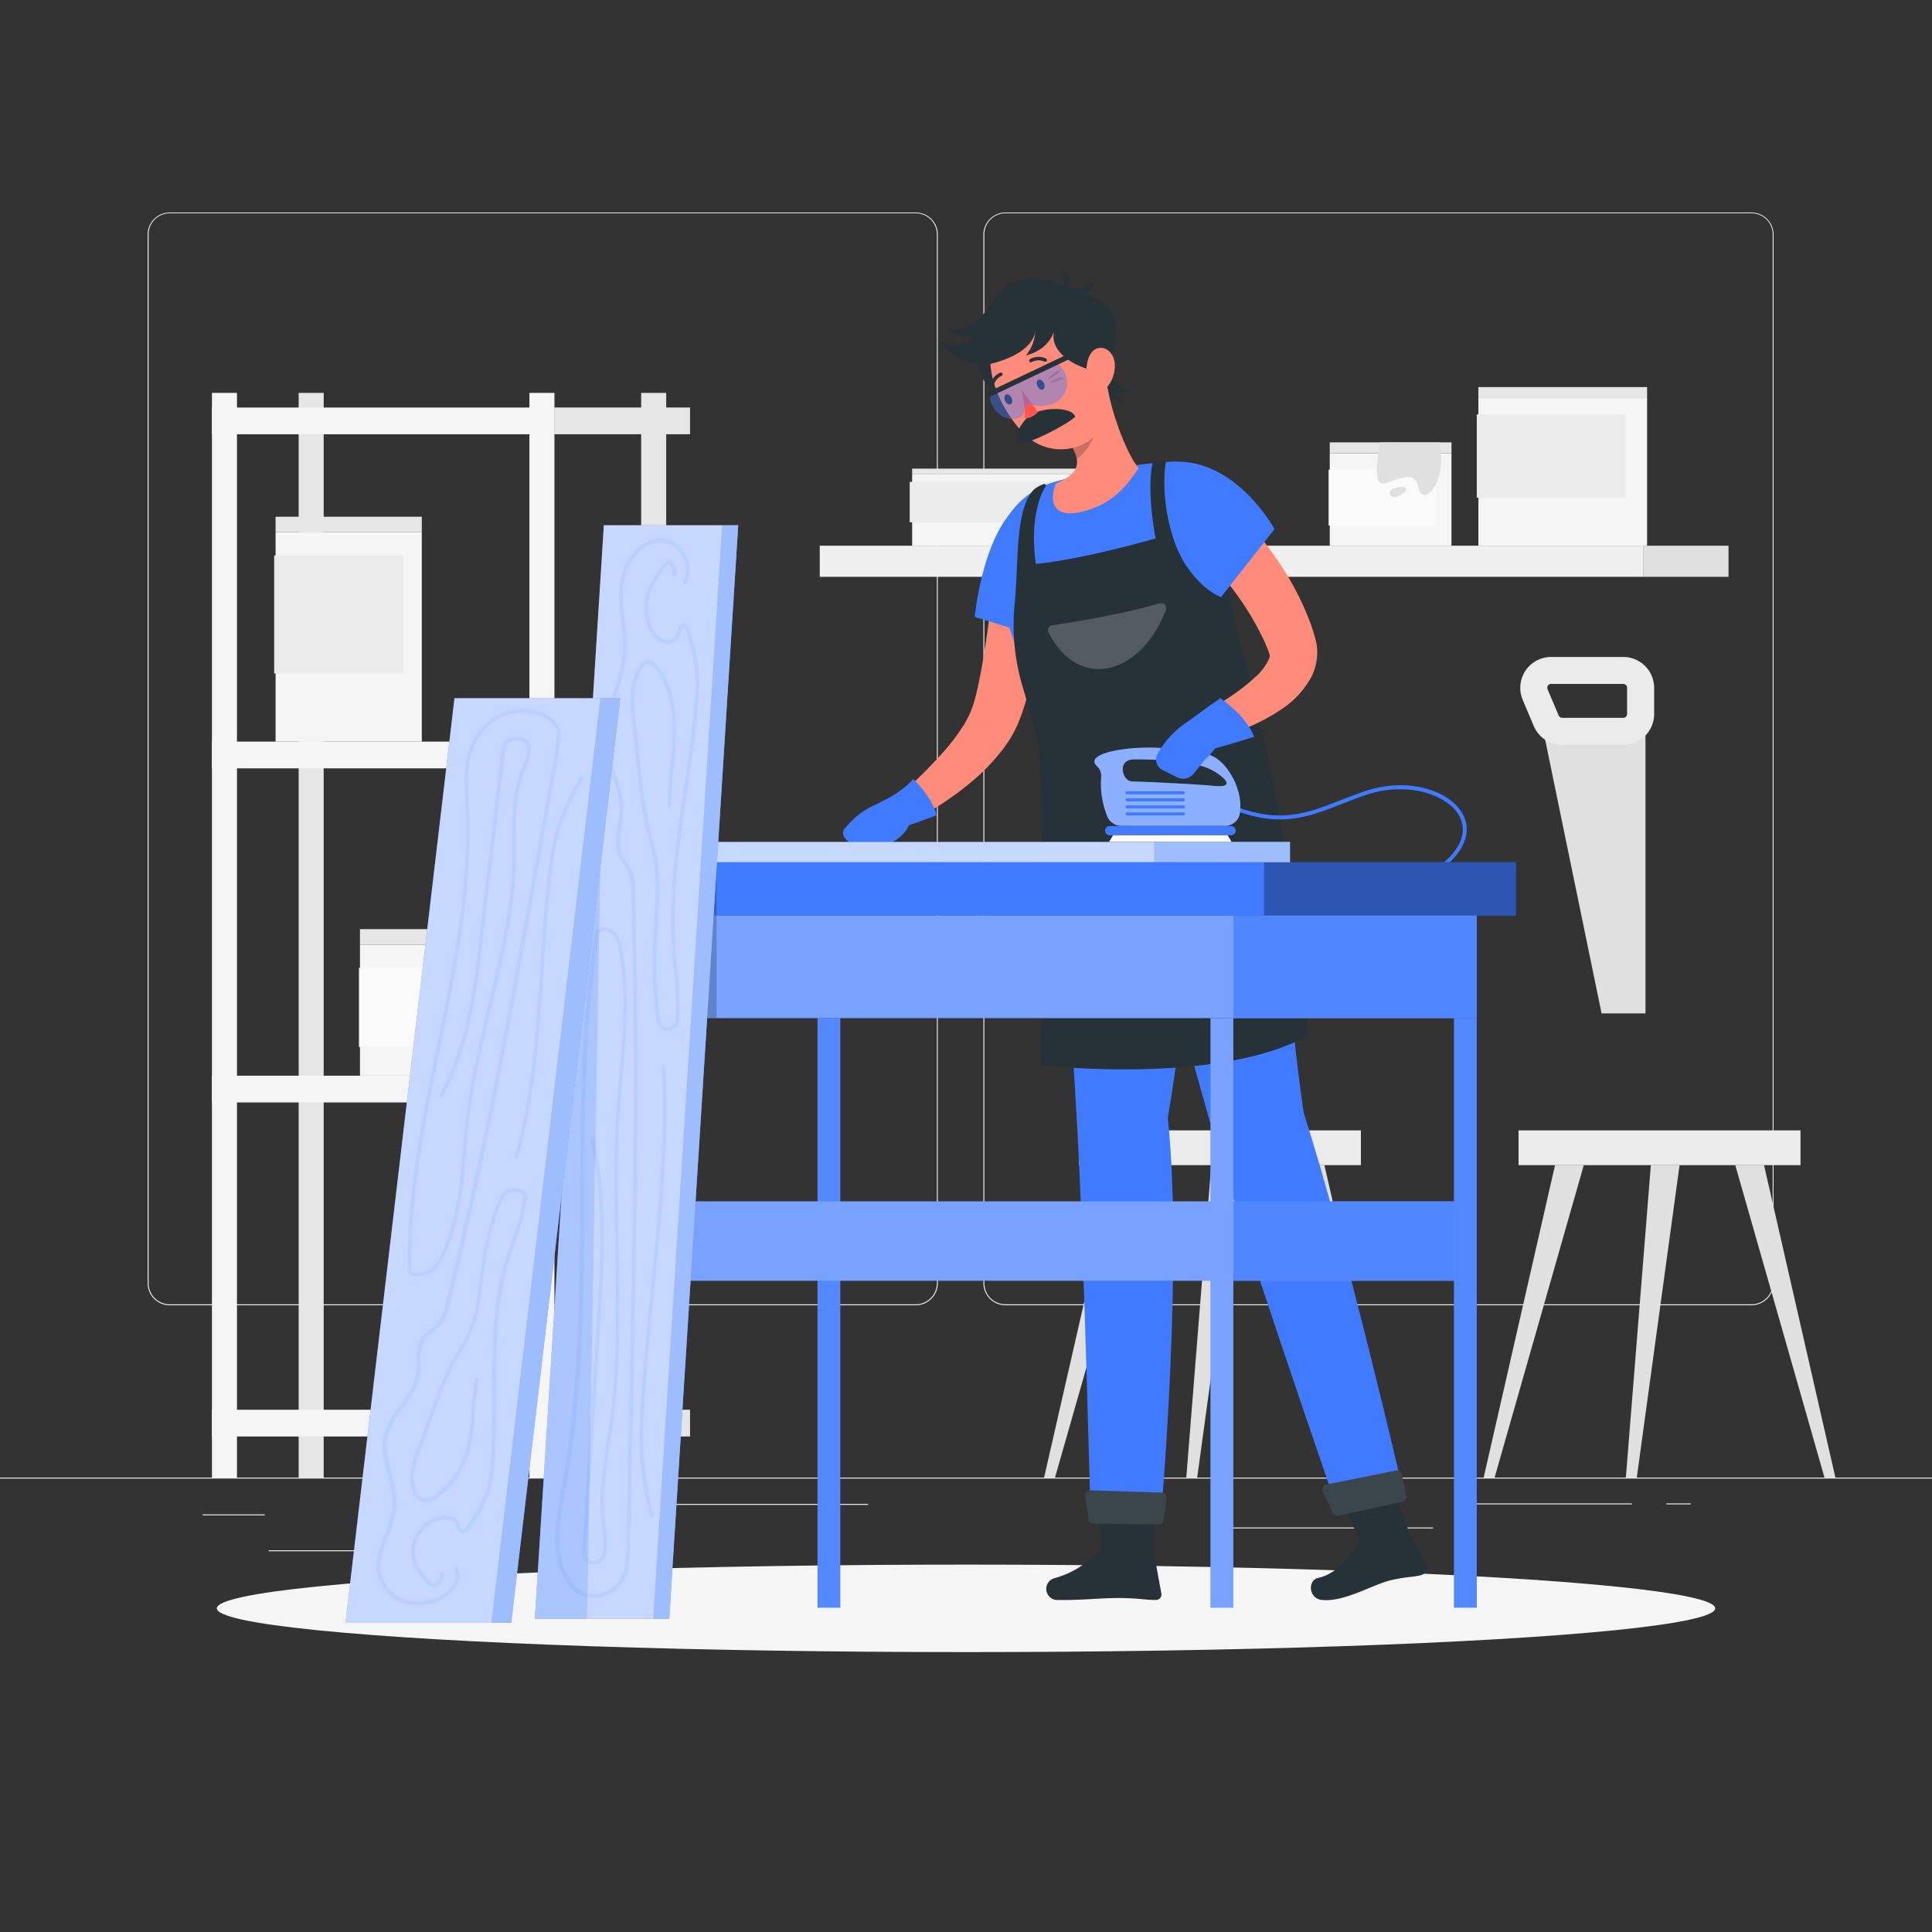 <svg xmlns="http://www.w3.org/2000/svg" viewBox="0 0 500 500"><rect x="0" y="0" width="500" height="500" fill="#333333" stroke="none"/><g id="freepik--background-complete--inject-70"><rect y="382.4" width="500" height="0.25" style="fill:#ebebeb"></rect><rect x="52.46" y="391.92" width="16.06" height="0.25" style="fill:#ebebeb"></rect><rect x="171.14" y="389.21" width="53.53" height="0.25" style="fill:#ebebeb"></rect><rect x="69.52" y="401.21" width="36.25" height="0.25" style="fill:#ebebeb"></rect><rect x="379.14" y="389.08" width="43.19" height="0.25" style="fill:#ebebeb"></rect><rect x="431.24" y="389.08" width="6.33" height="0.25" style="fill:#ebebeb"></rect><rect x="317" y="395.31" width="53.89" height="0.25" style="fill:#ebebeb"></rect><path d="M237,337.8H43.91a5.71,5.71,0,0,1-5.7-5.71V60.66A5.71,5.71,0,0,1,43.91,55H237a5.71,5.71,0,0,1,5.71,5.71V332.09A5.71,5.71,0,0,1,237,337.8ZM43.91,55.2a5.46,5.46,0,0,0-5.45,5.46V332.09a5.46,5.46,0,0,0,5.45,5.46H237a5.47,5.47,0,0,0,5.46-5.46V60.66A5.47,5.47,0,0,0,237,55.2Z" style="fill:#ebebeb"></path><path d="M453.31,337.8H260.21a5.72,5.72,0,0,1-5.71-5.71V60.66A5.72,5.72,0,0,1,260.21,55h193.1A5.71,5.71,0,0,1,459,60.66V332.09A5.71,5.71,0,0,1,453.31,337.8ZM260.21,55.2a5.47,5.47,0,0,0-5.46,5.46V332.09a5.47,5.47,0,0,0,5.46,5.46h193.1a5.47,5.47,0,0,0,5.46-5.46V60.66a5.47,5.47,0,0,0-5.46-5.46Z" style="fill:#ebebeb"></path><rect x="143.49" y="278.38" width="35.1" height="6.92" style="fill:#e6e6e6"></rect><rect x="77.29" y="101.68" width="6.48" height="280.72" transform="translate(161.06 484.08) rotate(180)" style="fill:#e6e6e6"></rect><rect x="54.85" y="278.38" width="88.64" height="6.92" transform="translate(198.34 563.69) rotate(180)" style="fill:#f5f5f5"></rect><rect x="143.49" y="364.84" width="35.1" height="6.92" style="fill:#e6e6e6"></rect><rect x="54.85" y="364.84" width="88.64" height="6.92" transform="translate(198.34 736.6) rotate(180)" style="fill:#f5f5f5"></rect><rect x="143.49" y="105.46" width="35.1" height="6.92" style="fill:#e6e6e6"></rect><rect x="54.85" y="105.46" width="88.64" height="6.92" transform="translate(198.34 217.85) rotate(180)" style="fill:#f5f5f5"></rect><rect x="143.49" y="191.92" width="35.1" height="6.92" style="fill:#e6e6e6"></rect><rect x="54.85" y="191.92" width="88.64" height="6.92" transform="translate(198.34 390.77) rotate(180)" style="fill:#f5f5f5"></rect><rect x="165.93" y="101.68" width="6.48" height="280.72" transform="translate(338.34 484.08) rotate(180)" style="fill:#e6e6e6"></rect><rect x="137.01" y="101.68" width="6.48" height="280.72" transform="translate(280.5 484.08) rotate(180)" style="fill:#f5f5f5"></rect><rect x="54.85" y="101.68" width="6.48" height="280.72" transform="translate(116.18 484.08) rotate(180)" style="fill:#f5f5f5"></rect><rect x="393" y="292.54" width="72.97" height="9" style="fill:#ebebeb"></rect><polygon points="475 382.4 456.53 301.54 449.09 301.54 472.18 382.4 475 382.4" style="fill:#e0e0e0"></polygon><polygon points="383.97 382.4 402.44 301.54 409.88 301.54 386.8 382.4 383.97 382.4" style="fill:#e0e0e0"></polygon><polygon points="420.77 382.4 427.24 301.54 434.67 301.54 423.6 382.4 420.77 382.4" style="fill:#e0e0e0"></polygon><rect x="279.23" y="292.54" width="72.97" height="9" style="fill:#ebebeb"></rect><polygon points="361.23 382.4 342.76 301.54 335.32 301.54 358.41 382.4 361.23 382.4" style="fill:#e0e0e0"></polygon><polygon points="270.21 382.4 288.68 301.54 296.12 301.54 273.03 382.4 270.21 382.4" style="fill:#e0e0e0"></polygon><polygon points="307.01 382.4 313.47 301.54 320.91 301.54 309.83 382.4 307.01 382.4" style="fill:#e0e0e0"></polygon><rect x="212.15" y="141.23" width="213.2" height="8.05" style="fill:#f0f0f0"></rect><rect x="425.35" y="141.23" width="21.98" height="8.05" transform="translate(872.69 290.51) rotate(180)" style="fill:#e0e0e0"></rect><rect x="382.6" y="103.01" width="43.67" height="38.23" style="fill:#f5f5f5"></rect><rect x="382.6" y="100.18" width="43.67" height="2.83" style="fill:#e6e6e6"></rect><rect x="382.19" y="107.25" width="38.58" height="21.54" style="fill:#ebebeb"></rect><rect x="236.06" y="122.65" width="65.73" height="18.58" style="fill:#f5f5f5"></rect><rect x="236.06" y="121.28" width="65.73" height="1.38" style="fill:#e6e6e6"></rect><rect x="235.43" y="124.71" width="58.08" height="10.47" style="fill:#ebebeb"></rect><rect x="344.14" y="117.31" width="31.5" height="23.92" style="fill:#f5f5f5"></rect><rect x="344.14" y="114.48" width="31.5" height="2.83" style="fill:#e6e6e6"></rect><rect x="343.84" y="121.55" width="27.84" height="14.45" style="fill:#fafafa"></rect><path d="M357.12,114.48c-.27,2.52-2.54,12.18,1.91,10.46s7.27-2.74,8.17,1.56,7.28-.39,5.44-12Z" style="fill:#e0e0e0"></path><path d="M362.92,126c-4.66,0-3.67,3.49-1.28,2.5S364.64,126,362.92,126Z" style="fill:#e0e0e0"></path><rect x="71.32" y="137.74" width="37.84" height="54.19" style="fill:#f5f5f5"></rect><rect x="71.32" y="133.73" width="37.84" height="4.01" style="fill:#e6e6e6"></rect><rect x="70.96" y="143.75" width="33.43" height="30.54" style="fill:#ebebeb"></rect><rect x="93.16" y="244.47" width="27.3" height="33.91" style="fill:#f5f5f5"></rect><rect x="93.16" y="240.46" width="27.3" height="4.01" style="fill:#e6e6e6"></rect><rect x="92.9" y="250.48" width="24.12" height="20.48" style="fill:#fafafa"></rect><polygon points="425.85 186.37 425.85 262.27 414.49 262.27 399.44 189.28 425.85 186.37" style="fill:#e0e0e0"></polygon><path d="M420.09,192.79H404.3a8,8,0,0,1-7.35-4.87l-2.88-6.8a8,8,0,0,1,7.35-11.1h18.67a8,8,0,0,1,8,8v6.8A8,8,0,0,1,420.09,192.79ZM401.42,177a1,1,0,0,0-.82.44,1,1,0,0,0-.09.93l2.88,6.8a1,1,0,0,0,.91.6h15.79a1,1,0,0,0,1-1V178a1,1,0,0,0-1-1Z" style="fill:#ebebeb"></path></g><g id="freepik--Shadow--inject-70"><ellipse id="freepik--path--inject-70" cx="250" cy="416.24" rx="193.89" ry="11.32" style="fill:#f5f5f5"></ellipse></g><g id="freepik--Character--inject-70"><path d="M285.46,91.87c-6.67,6.88,2.47,12.83,5.86,12.35C291.32,104.22,284,99.42,285.46,91.87Z" style="fill:#263238"></path><path d="M284.27,91.06c-4.66,8.37,5.7,11.76,8.85,10.42C293.12,101.48,284.83,98.72,284.27,91.06Z" style="fill:#263238"></path><path d="M302.22,289.33c7.23-42.62,10-96.13,10-96.13L272.76,198s4.5,65.92,6.09,94.93c1.65,30.16,3.37,98.93,3.37,98.93h18.27S306.23,326.62,302.22,289.33Z" style="fill:#407BFF"></path><path d="M299,403.9l1.56,8.5a1.43,1.43,0,0,1-1.44,1.67c-2.69,0-4-.42-8.68-.5-5.52-.08-10.13.61-16.6.5a2.87,2.87,0,0,1-1-5.62c6.3-1.72,9-4.94,12-6.83.62-3.07-.88-11.49-.88-11.49l15.08,1A104.17,104.17,0,0,0,299,403.9Z" style="fill:#263238"></path><path d="M368.83,404.37l-3.65-6.58c-1.75-4.16-4.36-12.14-4.36-12.14l-13.57,3.53s3.74,6.79,4.6,10c-2.08,2.43-4.89,7.86-10.73,9.19-2.74.62-2.53,5.4,1.1,5.71,6,.51,13.06-4.11,18.08-5.2,4.29-.93,4.91-.63,7.35-1.2A2.09,2.09,0,0,0,368.83,404.37Z" style="fill:#263238"></path><path d="M283,394.29l16.8.26a1.36,1.36,0,0,0,1.37-1.18l.73-5.55a1.37,1.37,0,0,0-1.31-1.54l-18.3-.57a1.37,1.37,0,0,0-1.39,1.54l.77,5.85A1.37,1.37,0,0,0,283,394.29Z" style="fill:#263238"></path><path d="M283,394.29l16.8.26a1.36,1.36,0,0,0,1.37-1.18l.73-5.55a1.37,1.37,0,0,0-1.31-1.54l-18.3-.57a1.37,1.37,0,0,0-1.39,1.54l.77,5.85A1.37,1.37,0,0,0,283,394.29Z" style="fill:#fff;opacity:0.1"></path><path d="M337.42,288.13c-6.31-42.86-4.76-76.24-14-96.28l-35.93,4.42s17.79,66.69,25.91,95,32.25,97.91,32.25,97.91L363,385.34S348.21,321.28,337.42,288.13Z" style="fill:#407BFF"></path><path d="M346.45,392.25l16.42-3.57a1.32,1.32,0,0,0,1-1.54l-1-5.46a1.41,1.41,0,0,0-1.65-1.11l-17.94,3.62a1.32,1.32,0,0,0-.94,1.88l2.55,5.41A1.38,1.38,0,0,0,346.45,392.25Z" style="fill:#263238"></path><path d="M346.45,392.25l16.42-3.57a1.32,1.32,0,0,0,1-1.54l-1-5.46a1.41,1.41,0,0,0-1.65-1.11l-17.94,3.62a1.32,1.32,0,0,0-.94,1.88l2.55,5.41A1.38,1.38,0,0,0,346.45,392.25Z" style="fill:#fff;opacity:0.1"></path><path d="M271.88,146.24c-.64,6.47-1.53,12.75-2.67,19.12-.59,3.18-1.2,6.36-2,9.55a94.58,94.58,0,0,1-2.76,9.77c-.3.84-.62,1.69-1,2.6a27.31,27.31,0,0,1-1.31,2.66,33.14,33.14,0,0,1-3.15,4.67,52.56,52.56,0,0,1-7.31,7.5,77.37,77.37,0,0,1-8.07,6,73.87,73.87,0,0,1-8.68,4.86,3.45,3.45,0,0,1-3.75-5.72l.13-.11a132.92,132.92,0,0,0,12.92-12.61,54.33,54.33,0,0,0,5.11-6.76,28,28,0,0,0,1.79-3.4,23.72,23.72,0,0,0,1.19-3.52c.7-2.66,1.3-5.63,1.83-8.6s1-6,1.43-9.08c.89-6.09,1.71-12.32,2.5-18.4v-.07a6.93,6.93,0,0,1,13.76,1.57Z" style="fill:#ff8b7b"></path><path d="M263.78,130.65c-9.48,7.36-11.52,29-11.52,29l23.58,7.3a86,86,0,0,0,5.3-18.69C283.45,135.48,272.59,123.81,263.78,130.65Z" style="fill:#407BFF"></path><path d="M302.74,119.51A148.63,148.63,0,0,0,273,124.68a21.45,21.45,0,0,0-15.29,24.06c2.69,16.12,8.27,22.32,15,49.28l50.63-6.17c-.56-13.89-6.53-29.13-8.06-61.15A11.77,11.77,0,0,0,302.74,119.51Z" style="fill:#407BFF"></path><path d="M286.66,100.59c1.35,7.31,5,16.92,8,20.57-2.9,4.37-6.83,9.52-14.93,11.34s-7.93-4-6.44-7.33c7.26-3.25,6.11-6.33,3.22-11.16Z" style="fill:#ff8b7b"></path><path d="M283.3,108.86a16.5,16.5,0,0,0-1-2.57L276.49,114a15.41,15.41,0,0,1,2.16,4.76C281.55,116.93,284.26,112.15,283.3,108.86Z" style="opacity:0.2"></path><path d="M257.47,88.22c-5.87,4.38-4.28,5.56-4.28,5.56s-.47,7.83,9.49,8.6C266.79,92.56,257.47,88.22,257.47,88.22Z" style="fill:#263238"></path><path d="M280.75,87.41c4.39,8.37,7.39,13,5.79,19.63-2.4,9.9-14.67,12.15-21.49,5.25-6.14-6.22-12.29-18.87-6.28-26.8A13,13,0,0,1,280.75,87.41Z" style="fill:#ff8b7b"></path><path d="M271.09,98.3a5.57,5.57,0,0,1,3.48-2.47A11,11,0,0,1,271.09,98.3Z" style="opacity:0.2"></path><path d="M271.73,99.09a4.61,4.61,0,0,1,3.62-1.38A9.11,9.11,0,0,1,271.73,99.09Z" style="opacity:0.2"></path><path d="M266.71,107.4c-1.38.85-4.62,4.76-3.45,7.47,3,.25,12.88-5,15-7C277.69,105.41,270.41,105.11,266.71,107.4Z" style="fill:#263238"></path><path d="M264.33,100.76s1.19,4.6.88,7.45c1.86.24,3.4-1.58,3.4-1.58Z" style="fill:#ff5652"></path><path d="M288.68,83.19c-.91-4.67-6.29-7.31-9-6.77a5.93,5.93,0,0,0,4-3.89s-3.63,2.8-7,2a4.13,4.13,0,0,0-1.94-4.79,10,10,0,0,1,.52,4.35s-8-4.31-14.13-.45c-6.26,4-7.09,12.22-11.12,14.68a5.88,5.88,0,0,1-7.13-.52s5.4,8.61,14.21,6.19c11-3,10.82-8.39,10.82-8.39A10.24,10.24,0,0,1,265.49,92c6.61-1.74,7.39-6.74,7.39-6.74-1.71,6,5.79,9.92,10.62,10.68,1.66,2.36,3-1.93,3-1.93A15.66,15.66,0,0,0,288.68,83.19Z" style="fill:#263238"></path><path d="M245.33,85.33c7.67,5.74,12.41-4.08,11.51-7.38C256.84,78,253,85.79,245.33,85.33Z" style="fill:#263238"></path><path d="M288.53,94.72a8.86,8.86,0,0,1-2.47,6c-2,2-4.28.13-4.76-2.81-.44-2.65.09-6.87,2.62-7.72S288.59,91.84,288.53,94.72Z" style="fill:#ff8b7b"></path><path d="M270.16,99.17c.32.69.21,1.43-.25,1.63s-1.09-.19-1.41-.89-.21-1.43.25-1.63S269.84,98.47,270.16,99.17Z" style="fill:#263238"></path><path d="M261.78,103c.33.69.21,1.43-.24,1.63s-1.1-.19-1.42-.89-.21-1.43.25-1.63S261.46,102.25,261.78,103Z" style="fill:#263238"></path><path d="M270.78,93.54a.49.49,0,0,0,.14-.18.44.44,0,0,0-.24-.59,4.53,4.53,0,0,0-4.13.17.45.45,0,0,0-.13.63.47.47,0,0,0,.63.13h0a3.6,3.6,0,0,1,3.27-.11A.47.47,0,0,0,270.78,93.54Z" style="fill:#263238"></path><path d="M256.9,100.15a.48.48,0,0,0,.28-.32,3.56,3.56,0,0,1,2-2.55.43.43,0,0,0,.27-.57.45.45,0,0,0-.58-.27,4.43,4.43,0,0,0-2.6,3.18.47.47,0,0,0,.35.55A.46.46,0,0,0,256.9,100.15Z" style="fill:#263238"></path><path d="M268.27,191c-1-4.23-2.41-9.14-3.69-13.54a55.34,55.34,0,0,1-2-21c1.13-11.39,0-24.8,5.1-29.86a8.07,8.07,0,0,1,2.48-1.33.41.41,0,0,1,.46.61c-1.59,2.4-4.11,9-2.55,20.08,13.41-1.43,31-6.63,31-6.63s-2.44-12.16-.74-19.67a.53.53,0,0,1,.51-.42l2.3-.11a.53.53,0,0,1,.55.61c-1.93,12.58,3.93,34.43,16.1,32.55.54,5,6.77,27.28,6.77,27.28S335.85,226.27,338.5,268c-23.29,13-69.18,7.67-69.18,7.67S270.87,201.64,268.27,191Z" style="fill:#263238"></path><path d="M370.16,227l-.52-.85c7.42-4.57,10.43-9.88,8.24-14.56-2.67-5.72-13.28-9.56-24.23-5.91-2.27.76-4.4,1.59-6.45,2.4-8.43,3.31-15.71,6.17-27.58,1.64l.35-.94c11.51,4.39,18.62,1.6,26.86-1.63,2.07-.81,4.21-1.65,6.5-2.42,11.63-3.87,22.55.2,25.46,6.43C381.21,216.33,378.07,222.11,370.16,227Z" style="fill:#407BFF"></path><path d="M272.37,161.81c4.72-.69,18-2.78,27.7-5.68a1.33,1.33,0,0,1,1.65,1.72c-3.57,9.61-10.23,14.49-15.75,15.19-8.32,1.06-12.92-6-14.6-9.32A1.32,1.32,0,0,1,272.37,161.81Z" style="fill:#fff;opacity:0.2"></path><path d="M312.71,195.3a71,71,0,0,0-15.44-1.82h0c-7.65,0-16.42,1.79-13.41,4.77a3.46,3.46,0,0,1,1.14,2.68,22.67,22.67,0,0,0,1.63,10.51,4,4,0,0,0,3.75,2.3h26.46a3.9,3.9,0,0,0,3.93-2.78C322.13,204.65,317.38,196.43,312.71,195.3Zm1.7,8.1c-6.38-.56-18.88-1.14-21.41-1.14s-4.11-5.73.54-5.74c10.64,0,16.3,1.12,19.14,2.32S320.79,204,314.41,203.4Z" style="fill:#407BFF"></path><path d="M312.71,195.3a71,71,0,0,0-15.44-1.82h0c-7.65,0-16.42,1.79-13.41,4.77a3.46,3.46,0,0,1,1.14,2.68,22.67,22.67,0,0,0,1.63,10.51,4,4,0,0,0,3.75,2.3h26.46a3.9,3.9,0,0,0,3.93-2.78C322.13,204.65,317.38,196.43,312.71,195.3Zm1.7,8.1c-6.38-.56-18.88-1.14-21.41-1.14s-4.11-5.73.54-5.74c10.64,0,16.3,1.12,19.14,2.32S320.79,204,314.41,203.4Z" style="fill:#fff;opacity:0.4"></path><path d="M318.58,216.17H287.19A1.22,1.22,0,0,1,286,215h0a1.22,1.22,0,0,1,1.22-1.22h31.39A1.22,1.22,0,0,1,319.8,215h0A1.22,1.22,0,0,1,318.58,216.17Z" style="fill:#407BFF"></path><rect x="291.27" y="204.78" width="15.39" height="0.8" rx="0.4" style="fill:#407BFF"></rect><rect x="291.27" y="206.6" width="15.39" height="0.8" rx="0.4" style="fill:#407BFF"></rect><rect x="291.27" y="208.42" width="15.39" height="0.8" rx="0.4" style="fill:#407BFF"></rect><rect x="291.27" y="210.24" width="15.39" height="0.8" rx="0.4" style="fill:#407BFF"></rect><polygon points="317.71 216.17 288.06 216.17 287.01 217.9 318.75 217.9 317.71 216.17" style="fill:#fff"></polygon><path d="M231.77,205.74l-6,2.89a19.78,19.78,0,0,0-5.76,4.26l-1.44,1.54c-.71.76-.39,2.25.68,3.09l3.92,3.08a1.88,1.88,0,0,0,2,.34l3.72-2s8-2.8,6.74-9.23Z" style="fill:#407BFF"></path><path d="M227.79,207.68s5.36-2.42,8.57-6.07c4,3.95,5.87,7.91,6,9.39-3.65,1.39-6.57,2.39-8.39,2.95S227.7,212.15,227.79,207.68Z" style="fill:#407BFF"></path><path d="M317.3,129.2c.72.67,1.25,1.2,1.84,1.8s1.14,1.17,1.7,1.76c1.11,1.18,2.17,2.4,3.22,3.63,2.1,2.47,4.07,5,5.94,7.72a74.71,74.71,0,0,1,9.32,17.67c.27.82.55,1.63.79,2.48l.18.63.1.33.12.5a12.59,12.59,0,0,1,.34,2,14,14,0,0,1-1.57,7.66,23.73,23.73,0,0,1-8.14,8.51,50.1,50.1,0,0,1-8.93,4.65,61.61,61.61,0,0,1-9.28,3,3.45,3.45,0,0,1-2.5-6.36l.16-.09c5-2.85,10.16-6.05,14-9.62a14.32,14.32,0,0,0,3.9-5.1,1.73,1.73,0,0,0,0-1.25,1.59,1.59,0,0,0-.09-.2l0-.06-.08-.21-.18-.46c-.22-.61-.49-1.23-.74-1.83a74.18,74.18,0,0,0-8.61-14.22c-1.7-2.28-3.52-4.51-5.39-6.7-.94-1.09-1.9-2.16-2.86-3.23l-1.45-1.57-1.39-1.45-.19-.19a6.93,6.93,0,0,1,9.76-9.82Z" style="fill:#ff8b7b"></path><path d="M304,119.49c16.11-.56,25.84,17.44,25.84,17.44L316,154.54s-7-2.33-11.63-13.29C302.11,136,300.9,120.23,304,119.49Z" style="fill:#407BFF"></path><path d="M312.66,194.21s7.27-2.05,11.9-3.53c-2-5.21-7.55-9.07-8.71-10-3.23,2.19-7.4,5.19-8.65,6.64S308.52,192.5,312.66,194.21Z" style="fill:#407BFF"></path><path d="M315.5,187.36l-5.19-2.64-3.42,2.36a23.4,23.4,0,0,0-6.94,7.39l-.33.57a3,3,0,0,0,1.37,4.3l3.65,1.82a3.48,3.48,0,0,0,4.22-.87l2.91-3.6S318.16,191.06,315.5,187.36Z" style="fill:#407BFF"></path><path d="M275.54,96.37a5.81,5.81,0,0,1-2.59,7.87,7.5,7.5,0,0,1-5.39.58c-1.25-.36-2.3-.38-2.36.92a2.53,2.53,0,0,1-1.41,2.39c-2.38.94-5.41-.18-7-3.22-.5-1-.92-2.51-.41-3.33l17-7.57A6.08,6.08,0,0,1,275.54,96.37Z" style="fill:#407BFF;opacity:0.4"></path><path d="M278.93,91.9l-22.7,10.78a.67.67,0,0,1-.89-.31h0a.67.67,0,0,1,.32-.89l22.7-10.79a.68.68,0,0,1,.89.32h0A.66.66,0,0,1,278.93,91.9Z" style="fill:#263238"></path></g><g id="freepik--Desk--inject-70"><rect x="211.57" y="263.49" width="5.9" height="152.58" style="fill:#407BFF"></rect><rect x="211.57" y="263.49" width="5.9" height="152.58" style="fill:#fff;opacity:0.1"></rect><rect x="138.42" y="223.13" width="253.91" height="13.81" style="fill:#407BFF"></rect><rect x="148.57" y="236.94" width="233.62" height="26.55" style="fill:#407BFF"></rect><rect x="148.57" y="236.94" width="233.62" height="26.55" style="fill:#fff;opacity:0.3"></rect><rect x="150.1" y="310.92" width="230.55" height="20.53" style="fill:#407BFF"></rect><rect x="150.1" y="310.92" width="230.55" height="20.53" style="fill:#fff;opacity:0.3"></rect><rect x="148.57" y="263.49" width="5.9" height="152.58" style="fill:#407BFF"></rect><rect x="148.57" y="263.49" width="5.9" height="152.58" style="fill:#fff;opacity:0.3"></rect><rect x="313.28" y="263.49" width="5.9" height="152.58" style="fill:#407BFF"></rect><rect x="313.28" y="263.49" width="5.9" height="152.58" style="fill:#fff;opacity:0.3"></rect><rect x="376.29" y="263.49" width="5.9" height="152.58" style="fill:#407BFF"></rect><rect x="376.29" y="263.49" width="5.9" height="152.58" style="fill:#fff;opacity:0.1"></rect><rect x="327.15" y="223.13" width="65.19" height="13.81" style="opacity:0.3"></rect><rect x="160.45" y="217.9" width="173.39" height="5.23" style="fill:#407BFF"></rect><rect x="160.45" y="217.9" width="173.39" height="5.23" style="fill:#fff;opacity:0.7"></rect><rect x="298.69" y="217.9" width="35.15" height="5.23" style="fill:#407BFF;opacity:0.3"></rect><rect x="319.18" y="236.94" width="63.01" height="26.55" style="fill:#407BFF;opacity:0.7"></rect><rect x="319.18" y="310.92" width="57.11" height="20.53" style="fill:#407BFF;opacity:0.7"></rect></g><g id="freepik--Boards--inject-70"><rect x="163.72" y="223.13" width="21.73" height="40.36" style="opacity:0.2"></rect><polygon points="191.05 135.94 156.27 135.94 138.42 418.93 173.2 418.93 191.05 135.94" style="fill:#407BFF"></polygon><polygon points="191.05 135.94 156.27 135.94 138.42 418.93 173.2 418.93 191.05 135.94" style="fill:#fff;opacity:0.7"></polygon><polygon points="191.05 135.94 186.88 135.94 169.03 418.93 173.2 418.93 191.05 135.94" style="fill:#407BFF;opacity:0.3"></polygon><polygon points="155.91 193.12 152.66 193.12 138.42 418.93 151.94 418.93 155.91 193.12" style="fill:#407BFF;opacity:0.2"></polygon><path d="M153.46,413.47a7.6,7.6,0,0,1-6.16-3,16.5,16.5,0,0,1-2.81-5.68c-1.64-6.16-.43-12.77.74-19.15l.31-1.69c4.38-24.36,4.49-49.33,4.59-73.48.09-22.78.19-46.34,3.87-69.39a.54.54,0,0,1,.15-.29,3.64,3.64,0,0,1,4.94.29,8.3,8.3,0,0,1,1.91,4.45c2.08,10.7,1.1,22,.15,32.85-.27,3.14-.56,6.39-.76,9.57-.73,11.39-.5,23-.28,34.15.3,15.27.61,31.05-1.5,46.58-.23,1.71-.5,3.42-.76,5.13-1.11,7.24-2.26,14.72-1,21.92a18.43,18.43,0,0,1,0,6.46,3.25,3.25,0,0,1-3.66,2.7,2.83,2.83,0,0,1-2.57-3.15l3.7-58.29c1-16,2.07-32.51-1.45-48.15a.5.5,0,0,1,1-.22c3.55,15.78,2.49,32.38,1.47,48.44l-3.71,58.28a1.86,1.86,0,0,0,1.7,2.09,2.24,2.24,0,0,0,2.56-1.89,17.35,17.35,0,0,0,0-6.1c-1.23-7.36-.07-14.92,1.05-22.24.26-1.71.52-3.41.76-5.12,2.1-15.45,1.79-31.19,1.49-46.42-.22-11.21-.45-22.8.28-34.23.21-3.19.49-6.45.76-9.59.95-10.83,1.92-22-.13-32.58a7.52,7.52,0,0,0-1.64-3.93,2.71,2.71,0,0,0-3.42-.38c-3.64,22.92-3.74,46.38-3.83,69.06-.1,24.2-.21,49.21-4.61,73.65l-.31,1.7c-1.15,6.28-2.34,12.77-.75,18.71a15.4,15.4,0,0,0,2.63,5.34,6.79,6.79,0,0,0,7.5,2.32,8.14,8.14,0,0,0,6-7c.37-3.53.45-7.19.51-10.42l.9-45.24c.4-20.12.82-40.93.89-61.38.08-19.19-.14-38.63-.64-57.77a12.77,12.77,0,0,0-.7-4.63,11.48,11.48,0,0,0-1.23-2,14,14,0,0,1-1.28-2.12c-1.14-2.53-.7-5.4-.28-8.17a30.59,30.59,0,0,0,.45-4.1c.05-3.13-.95-6-2-9a32.49,32.49,0,0,1-2-8c-.36-4.45,1.06-8.88,2.44-13.15a45.89,45.89,0,0,0,2.4-9.91,42.52,42.52,0,0,0-.42-8.6,46.76,46.76,0,0,1-.46-8.31c.39-6.09,4.32-12.66,10.23-13.08a7.34,7.34,0,0,1,6.64,3.56,7.82,7.82,0,0,1,.52,8,.5.5,0,0,1-.88-.48,6.82,6.82,0,0,0-.48-6.92,6.31,6.31,0,0,0-5.73-3.11c-5.29.38-9,6.6-9.3,12.15a45.83,45.83,0,0,0,.46,8.12,43.66,43.66,0,0,1,.42,8.8,47,47,0,0,1-2.45,10.14c-1.41,4.37-2.74,8.5-2.39,12.76a31.29,31.29,0,0,0,2,7.72c1,3,2.1,6.08,2.05,9.38a30.51,30.51,0,0,1-.46,4.25c-.42,2.74-.82,5.33.2,7.6a13,13,0,0,0,1.19,2,12.64,12.64,0,0,1,1.33,2.23,13.56,13.56,0,0,1,.78,5c.5,19.16.72,38.61.64,57.81-.07,20.45-.49,41.26-.89,61.39l-.9,45.24c-.06,3.25-.14,6.93-.51,10.51a9.15,9.15,0,0,1-6.74,7.82A8.75,8.75,0,0,1,153.46,413.47Z" style="fill:#407BFF;opacity:0.1"></path><path d="M172.74,266.79a2.67,2.67,0,0,1-2.73-2.3c-1.53-8.82-1.2-17.93-.64-28.06v-.15a63.66,63.66,0,0,0-.18-13.17,60.69,60.69,0,0,0-1.36-6.07c-.29-1.12-.59-2.24-.84-3.37a112.75,112.75,0,0,1-1.93-13.1l-1.46-13.47c-.45-4.16-1.06-9.85,1.64-14.43a3.22,3.22,0,0,1,2.16-1.81,3.11,3.11,0,0,1,2.67,1.36c3.42,4,5.08,9.91,4.92,17.51-.06,2.83-.33,5.69-.6,8.47a96.12,96.12,0,0,0-.6,10.05.52.52,0,0,1-.49.51.5.5,0,0,1-.51-.5,95.21,95.21,0,0,1,.61-10.16c.26-2.75.53-5.6.59-8.39.15-7.35-1.42-13-4.68-16.85-.65-.76-1.23-1.1-1.76-1s-1,.53-1.45,1.33c-2.34,4-2,8.79-1.5,13.81l1.45,13.47a112.36,112.36,0,0,0,1.91,13c.26,1.12.55,2.22.83,3.33a58.82,58.82,0,0,1,1.39,6.17,65.13,65.13,0,0,1,.19,13.39v.14c-.55,10.07-.89,19.12.62,27.84a1.69,1.69,0,0,0,1.86,1.47,2.09,2.09,0,0,0,2-2,87,87,0,0,0-.56-13.28c-.17-1.85-.35-3.76-.47-5.62-.89-13.43,1.13-27.15,3.08-40.42,1.12-7.62,2.27-15.5,2.87-23.24a45.62,45.62,0,0,0,.11-7.61A51.25,51.25,0,0,0,177.39,163c-.09-.3-.21-.6-.38-.66a.17.17,0,0,0-.15,0c-.27.14-.52.93-.68,1.46-.08.23-.15.47-.23.67a3.61,3.61,0,0,1-3.95,2,5.47,5.47,0,0,1-3.41-2.49A12.45,12.45,0,0,1,167.21,154a21.3,21.3,0,0,1,5.37-9.06.5.5,0,0,1,.57-.11,3.41,3.41,0,0,1,1.7,4.24.5.5,0,1,1-.94-.34,2.46,2.46,0,0,0-.87-2.82,20.09,20.09,0,0,0-4.86,8.34,11.45,11.45,0,0,0,1.23,9.23,4.62,4.62,0,0,0,2.77,2.08,2.62,2.62,0,0,0,2.84-1.41c.07-.19.13-.4.2-.62.27-.85.54-1.72,1.18-2.05a1.22,1.22,0,0,1,.92-.06,1.8,1.8,0,0,1,1,1.31,51.86,51.86,0,0,1,2.55,10.82,46.48,46.48,0,0,1-.1,7.78c-.6,7.77-1.76,15.67-2.88,23.3-1.94,13.22-3.95,26.89-3.07,40.22.12,1.84.29,3.75.47,5.59a88.74,88.74,0,0,1,.56,13.44,3.11,3.11,0,0,1-3,2.94Z" style="fill:#407BFF;opacity:0.1"></path><path d="M168.69,392.77a.5.5,0,0,1-.48-.39,97.75,97.75,0,0,1-2.61-15.15,89.28,89.28,0,0,1,.06-10.94c.55-11,1.66-22.15,2.74-33,1.86-18.74,3.79-38.12,2.83-56.95a.5.5,0,0,1,.47-.53.52.52,0,0,1,.53.48c1,18.91-1,38.32-2.84,57.09-1.07,10.8-2.18,22-2.73,32.91a87.34,87.34,0,0,0-.06,10.82,97.84,97.84,0,0,0,2.58,15,.49.49,0,0,1-.37.59Z" style="fill:#407BFF;opacity:0.1"></path><polygon points="160.52 180.69 117.62 180.69 89.4 420 132.3 420 160.52 180.69" style="fill:#407BFF"></polygon><polygon points="160.52 180.69 117.62 180.69 89.4 420 132.3 420 160.52 180.69" style="fill:#fff;opacity:0.7"></polygon><polygon points="160.52 180.69 155.37 180.69 127.15 420 132.3 420 160.52 180.69" style="fill:#407BFF;opacity:0.3"></polygon><path d="M108.32,415.46h-.59a10.75,10.75,0,0,1-8-3.71,9.92,9.92,0,0,1-2.31-7.52,30.44,30.44,0,0,1,2.06-7.06,27.61,27.61,0,0,0,2-7.22,24.94,24.94,0,0,0-1.2-8.31c-1-3.65-1.93-7.42-.67-11.24a26.57,26.57,0,0,1,3.92-6.77c1.75-2.45,3.56-5,4-7.59a17.81,17.81,0,0,0,.18-3.43c0-2.37-.07-4.83,1.81-7a15.73,15.73,0,0,1,2-1.78,13.4,13.4,0,0,0,1.89-1.75,9.05,9.05,0,0,0,1.66-3.87c4-16.19,7.74-32.62,11.05-48.85,3.53-17.28,6.71-34.87,9.79-51.88l6.92-38.27a73,73,0,0,0,1.22-8.79c.15-2.54-1.9-4-3.13-4.68a12.8,12.8,0,0,0-13,1,16.41,16.41,0,0,0-4.2,4.52c-3,5-2.67,10.44-2.37,15.72l.08,1.44c1.09,20.69-3.22,41.86-7.4,62.33-3.9,19.14-7.93,38.92-7.53,58.24a5.19,5.19,0,0,0,4.53-.39,7.39,7.39,0,0,0,2.75-3.34c4.39-8.9,5.17-18.35,5.93-27.48.22-2.67.45-5.42.76-8.12,1.13-9.68,3.47-19.49,5.73-29,3.07-12.87,6.25-26.17,6.4-39.21,0-1.44,0-2.88,0-4.32-.08-6.21-.17-12.63,2.67-18.88a10.66,10.66,0,0,0,1.07-5.08c-.07-1-1.32-1.46-2.36-1.49-1.45,0-3,.58-3.18,1.8l-5.77,49.28c-1.59,13.59-3.24,27.65-10.43,41a.5.5,0,1,1-.88-.47c7.1-13.2,8.73-27.16,10.31-40.67l5.78-49.28c.21-1.83,2.29-2.72,4.19-2.68s3.24,1,3.33,2.43a11.58,11.58,0,0,1-1.15,5.55c-2.75,6-2.66,12.36-2.58,18.45,0,1.45,0,2.9,0,4.35-.15,13.16-3.34,26.51-6.42,39.43-2.26,9.46-4.6,19.24-5.72,28.86-.31,2.68-.54,5.42-.76,8.08-.76,9.23-1.55,18.77-6,27.84a8.14,8.14,0,0,1-3.13,3.76c-1.64,1-4.38,1.3-5.83.2a.46.46,0,0,1-.2-.38c-.45-19.52,3.61-39.45,7.54-58.73,4.16-20.41,8.47-41.52,7.38-62.08l-.08-1.43c-.31-5.43-.63-11.05,2.51-16.3a17.53,17.53,0,0,1,4.46-4.8,13.89,13.89,0,0,1,14-1.06c2.49,1.33,3.79,3.33,3.66,5.63a76.24,76.24,0,0,1-1.23,8.91L137,237.64c-3.08,17-6.27,34.62-9.8,51.91-3.32,16.24-7,32.69-11.06,48.89a9.92,9.92,0,0,1-1.86,4.27,14,14,0,0,1-2,1.88,15.42,15.42,0,0,0-1.82,1.66c-1.64,1.89-1.61,4.05-1.57,6.34a19.31,19.31,0,0,1-.19,3.63c-.53,2.82-2.41,5.44-4.23,8a26.08,26.08,0,0,0-3.78,6.5c-1.16,3.55-.26,7,.69,10.68a26.05,26.05,0,0,1,1.23,8.64,28,28,0,0,1-2.1,7.49,29.45,29.45,0,0,0-2,6.83,8.9,8.9,0,0,0,2.07,6.75,9.77,9.77,0,0,0,7.26,3.36c4.21.21,8-2.16,9.42-4.48a3.71,3.71,0,0,0,.28-3.88.49.49,0,0,1,.18-.68.51.51,0,0,1,.69.18,4.67,4.67,0,0,1-.29,4.9A11.82,11.82,0,0,1,108.32,415.46Z" style="fill:#407BFF;opacity:0.1"></path><path d="M111.83,410.8a.49.49,0,0,1-.32-.12c-2.86-2.42-4.61-5.1-5.07-7.77a9.2,9.2,0,0,1,3.5-8.62,8.79,8.79,0,0,1,4.47-2c1.8-.23,3.94.38,4.41,1.79.06.18.11.38.17.59.26,1.05.41,1.24.9,1.14a1.24,1.24,0,0,0,.72-.62,40.86,40.86,0,0,0,5-8.94,28,28,0,0,0,1.21-6.4c.63-6.53.6-13.19.58-19.63-.05-11.24-.1-22.86,3.38-34.24.48-1.58,1-3.2,1.58-4.76a56,56,0,0,0,3-11.19c.11-.91-.85-1.28-1.27-1.4-1.34-.38-3.14,0-3.68,1.17-3.41,7.35-4.6,15-5.7,23.49l0,.12a40.55,40.55,0,0,1-2.62,11.36,47.06,47.06,0,0,1-2.81,5.23c-.55.94-1.1,1.88-1.61,2.82a81.29,81.29,0,0,0-4.66,11l-4.18,11.4c-1.6,4.35-2.75,8.22-.63,11.49a2.15,2.15,0,0,0,1.59,1.1,3.94,3.94,0,0,0,2.61-.91c4.7-3.24,7.65-8,8.76-14.21a65.75,65.75,0,0,0,.75-7.07,56,56,0,0,1,1.06-8.62.5.5,0,0,1,1,.22,53.68,53.68,0,0,0-1,8.47,68.7,68.7,0,0,1-.77,7.18c-1.16,6.46-4.25,11.45-9.17,14.85a4.94,4.94,0,0,1-3.29,1.09,3.17,3.17,0,0,1-2.32-1.55c-2.57-4-.78-8.83.53-12.39l4.18-11.39a83.06,83.06,0,0,1,4.72-11.09c.51-1,1.07-1.91,1.63-2.85a47.22,47.22,0,0,0,2.76-5.13,40.22,40.22,0,0,0,2.54-11.09l0-.12c1.11-8.59,2.32-16.3,5.78-23.78.78-1.69,3.13-2.2,4.87-1.71a2.34,2.34,0,0,1,2,2.48,56.47,56.47,0,0,1-3.09,11.4c-.54,1.55-1.09,3.16-1.57,4.72-3.44,11.24-3.39,22.78-3.34,33.95a195.18,195.18,0,0,1-.59,19.73,28.59,28.59,0,0,1-1.26,6.62,41.23,41.23,0,0,1-5.08,9.17,2.15,2.15,0,0,1-1.34,1c-1.53.33-1.89-1.1-2.08-1.87,0-.18-.09-.35-.14-.51-.27-.78-1.83-1.31-3.35-1.12a7.9,7.9,0,0,0-4,1.82,8.24,8.24,0,0,0-3.15,7.68c.41,2.37,2,4.78,4.52,7a3.07,3.07,0,0,0,1.7-1.35,1.29,1.29,0,0,0,.14-1,.5.5,0,1,1,1-.31,2.27,2.27,0,0,1-.2,1.77,4.2,4.2,0,0,1-2.56,1.92Z" style="fill:#407BFF;opacity:0.1"></path><path d="M133.61,299.93a.34.34,0,0,1-.14,0,.48.48,0,0,1-.34-.61c4.52-15.91,5.58-32.28,6.6-48.11.6-9.15,1.21-18.6,2.48-27.89a56.58,56.58,0,0,1,1.87-9.28A73.36,73.36,0,0,1,150,201.19a.5.5,0,0,1,.68-.21.51.51,0,0,1,.2.68A72,72,0,0,0,145,214.32a55,55,0,0,0-1.84,9.12c-1.27,9.25-1.88,18.69-2.47,27.81-1,15.89-2.09,32.31-6.64,48.32A.51.51,0,0,1,133.61,299.93Z" style="fill:#407BFF;opacity:0.1"></path></g></svg>